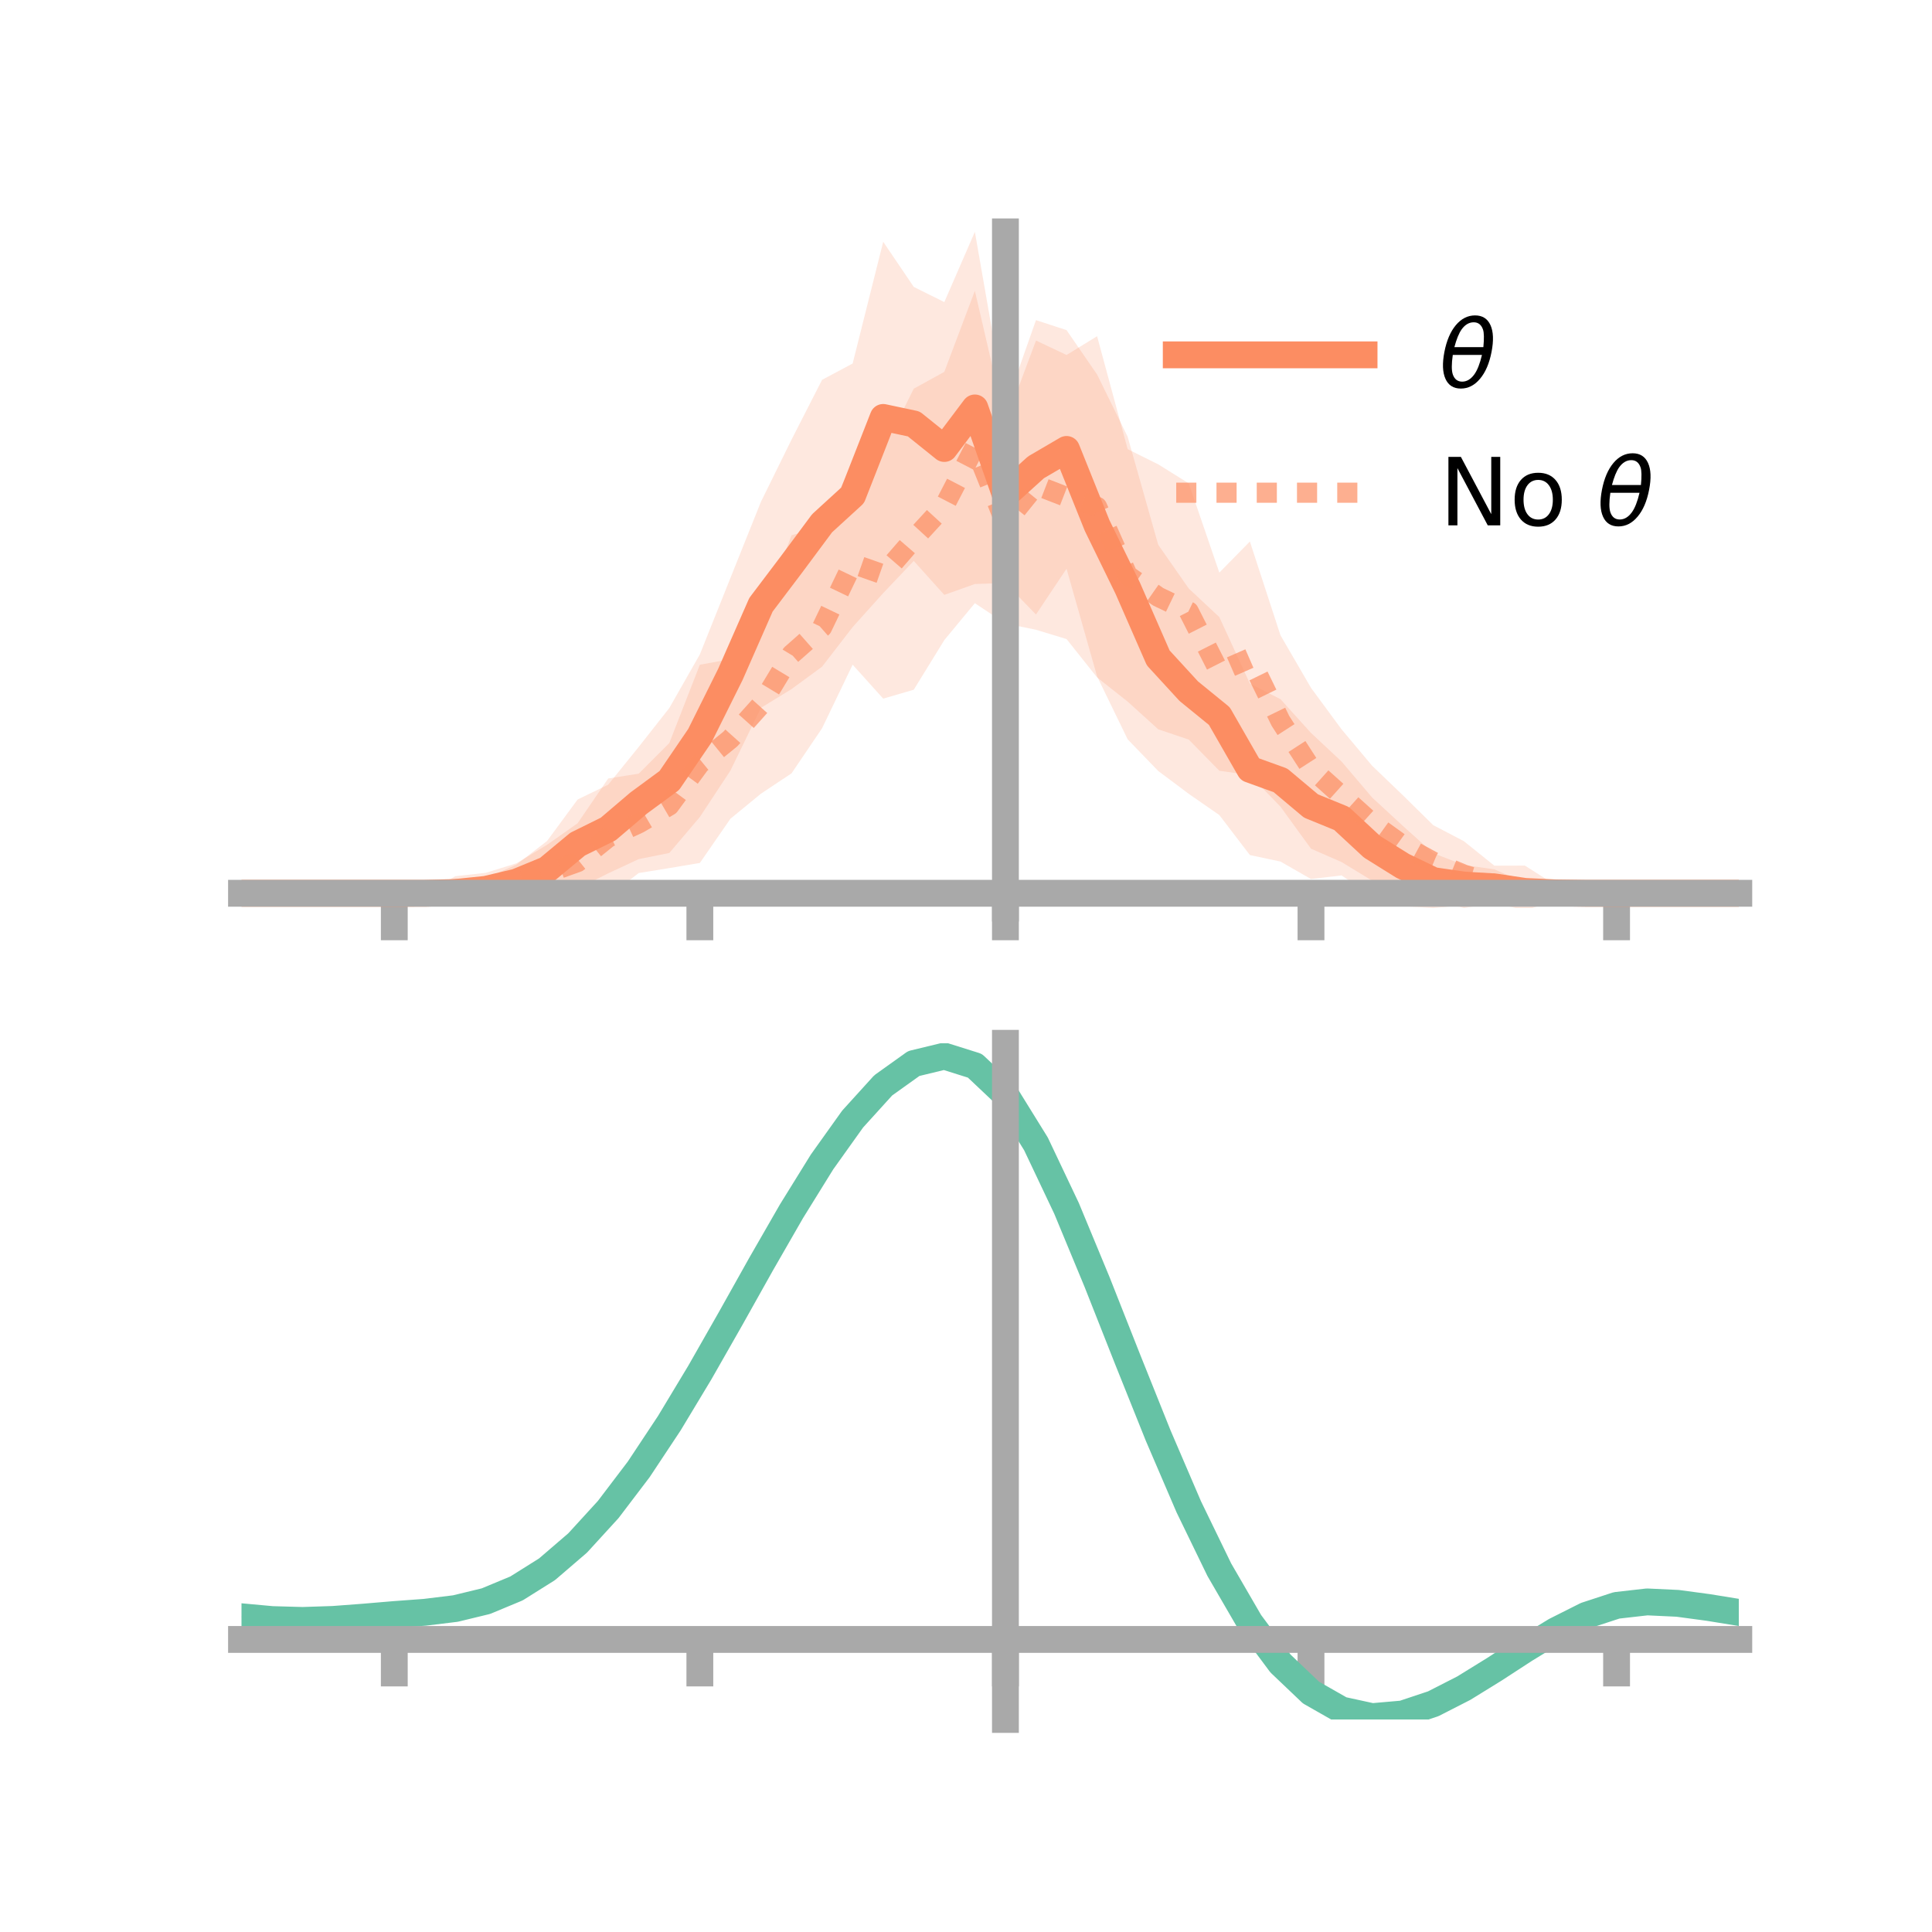 <?xml version="1.0" encoding="utf-8" standalone="no"?>
<!DOCTYPE svg PUBLIC "-//W3C//DTD SVG 1.1//EN"
  "http://www.w3.org/Graphics/SVG/1.1/DTD/svg11.dtd">
<!-- Created with matplotlib (https://matplotlib.org/) -->
<svg height="144pt" version="1.1" viewBox="0 0 144 144" width="144pt" xmlns="http://www.w3.org/2000/svg" xmlns:xlink="http://www.w3.org/1999/xlink">
 <defs>
  <style type="text/css">*{stroke-linecap:butt;stroke-linejoin:round;}</style>
 </defs>
 <g id="figure_1">
  <g id="patch_1">
   <path d="M 0 144 
L 144 144 
L 144 0 
L 0 0 
z
" style="fill:none;"/>
  </g>
  <g id="axes_1">
   <g id="patch_2">
    <path d="M 18 67.68 
L 129.6 67.68 
L 129.6 17.28 
L 18 17.28 
z
" style="fill:none;"/>
   </g>
   <g id="PolyCollection_1">
    <path clip-path="url(#p85c61ec349)" d="M 18 66.579 
L 18 66.579 
L 20.278 66.579 
L 22.555 66.579 
L 24.833 66.579 
L 27.11 66.579 
L 29.388 66.579 
L 31.665 66.571 
L 33.943 66.256 
L 36.22 65.463 
L 38.498 64.436 
L 40.776 62.682 
L 43.053 59.589 
L 45.331 58.486 
L 47.608 55.668 
L 49.886 52.773 
L 52.163 48.776 
L 54.441 43.081 
L 56.718 37.396 
L 58.996 32.769 
L 61.273 28.311 
L 63.551 27.096 
L 65.829 18.02 
L 68.106 21.383 
L 70.384 22.516 
L 72.661 17.28 
L 74.939 30.325 
L 77.216 23.862 
L 79.494 24.605 
L 81.771 27.915 
L 84.049 32.553 
L 86.327 40.606 
L 88.604 43.866 
L 90.882 45.995 
L 93.159 50.949 
L 95.437 52.11 
L 97.714 54.629 
L 99.992 56.759 
L 102.269 59.441 
L 104.547 61.544 
L 106.824 63.591 
L 109.102 64.471 
L 111.38 64.795 
L 113.657 65.791 
L 115.935 66.412 
L 118.212 66.579 
L 120.49 66.579 
L 122.767 66.579 
L 125.045 66.579 
L 127.322 66.579 
L 129.6 66.579 
L 129.6 66.579 
L 129.6 66.579 
L 127.322 66.579 
L 125.045 66.579 
L 122.767 66.579 
L 120.49 66.579 
L 118.212 66.579 
L 115.935 66.685 
L 113.657 67.09 
L 111.38 67.406 
L 109.102 67.46 
L 106.824 67.68 
L 104.547 67.532 
L 102.269 66.794 
L 99.992 65.249 
L 97.714 65.517 
L 95.437 64.214 
L 93.159 63.731 
L 90.882 60.75 
L 88.604 59.169 
L 86.327 57.465 
L 84.049 55.105 
L 81.771 50.413 
L 79.494 42.39 
L 77.216 45.8 
L 74.939 43.456 
L 72.661 43.529 
L 70.384 44.34 
L 68.106 41.81 
L 65.829 44.206 
L 63.551 46.74 
L 61.273 49.691 
L 58.996 51.361 
L 56.718 52.755 
L 54.441 57.437 
L 52.163 60.895 
L 49.886 63.577 
L 47.608 64.032 
L 45.331 65.094 
L 43.053 66.242 
L 40.776 66.932 
L 38.498 67.06 
L 36.22 67.108 
L 33.943 66.785 
L 31.665 66.584 
L 29.388 66.579 
L 27.11 66.579 
L 24.833 66.579 
L 22.555 66.579 
L 20.278 66.579 
L 18 66.579 
z
" style="fill:#fc8d62;fill-opacity:0.2;"/>
   </g>
   <g id="PolyCollection_2">
    <path clip-path="url(#p85c61ec349)" d="M 18 66.579 
L 18 66.579 
L 20.278 66.579 
L 22.555 66.579 
L 24.833 66.579 
L 27.11 66.579 
L 29.388 66.579 
L 31.665 66.577 
L 33.943 65.306 
L 36.22 65.052 
L 38.498 64.344 
L 40.776 62.965 
L 43.053 61.36 
L 45.331 58.025 
L 47.608 57.664 
L 49.886 55.383 
L 52.163 49.545 
L 54.441 49.13 
L 56.718 45.923 
L 58.996 39.896 
L 61.273 39.242 
L 63.551 34.485 
L 65.829 33.56 
L 68.106 28.97 
L 70.384 27.716 
L 72.661 21.675 
L 74.939 31.488 
L 77.216 25.381 
L 79.494 26.458 
L 81.771 25.06 
L 84.049 33.477 
L 86.327 34.609 
L 88.604 36.028 
L 90.882 42.679 
L 93.159 40.361 
L 95.437 47.345 
L 97.714 51.267 
L 99.992 54.359 
L 102.269 57.073 
L 104.547 59.26 
L 106.824 61.502 
L 109.102 62.692 
L 111.38 64.523 
L 113.657 64.516 
L 115.935 65.966 
L 118.212 66.554 
L 120.49 66.579 
L 122.767 66.579 
L 125.045 66.579 
L 127.322 66.579 
L 129.6 66.579 
L 129.6 66.579 
L 129.6 66.579 
L 127.322 66.579 
L 125.045 66.579 
L 122.767 66.579 
L 120.49 66.579 
L 118.212 66.597 
L 115.935 67.096 
L 113.657 67.861 
L 111.38 67.269 
L 109.102 67.682 
L 106.824 66.964 
L 104.547 66.73 
L 102.269 65.639 
L 99.992 64.252 
L 97.714 63.257 
L 95.437 60.122 
L 93.159 57.775 
L 90.882 57.447 
L 88.604 55.126 
L 86.327 54.357 
L 84.049 52.294 
L 81.771 50.492 
L 79.494 47.632 
L 77.216 46.938 
L 74.939 46.474 
L 72.661 44.956 
L 70.384 47.708 
L 68.106 51.408 
L 65.829 52.072 
L 63.551 49.543 
L 61.273 54.279 
L 58.996 57.642 
L 56.718 59.156 
L 54.441 61.025 
L 52.163 64.32 
L 49.886 64.702 
L 47.608 65.07 
L 45.331 66.825 
L 43.053 67.148 
L 40.776 67.182 
L 38.498 67.3 
L 36.22 67.335 
L 33.943 67.233 
L 31.665 66.58 
L 29.388 66.579 
L 27.11 66.579 
L 24.833 66.579 
L 22.555 66.579 
L 20.278 66.579 
L 18 66.579 
z
" style="fill:#fc8d62;fill-opacity:0.2;"/>
   </g>
   <g id="matplotlib.axis_1">
    <g id="xtick_1">
     <g id="line2d_1">
      <defs>
       <path d="M 0 0 
L 0 3.5 
" id="m7e862ff696" style="stroke:#a9a9a9;stroke-width:2;"/>
      </defs>
      <g>
       <use style="fill:#a9a9a9;stroke:#a9a9a9;stroke-width:2;" x="29.388" xlink:href="#m7e862ff696" y="66.579"/>
      </g>
     </g>
    </g>
    <g id="xtick_2">
     <g id="line2d_2">
      <g>
       <use style="fill:#a9a9a9;stroke:#a9a9a9;stroke-width:2;" x="52.163" xlink:href="#m7e862ff696" y="66.579"/>
      </g>
     </g>
    </g>
    <g id="xtick_3">
     <g id="line2d_3">
      <g>
       <use style="fill:#a9a9a9;stroke:#a9a9a9;stroke-width:2;" x="74.939" xlink:href="#m7e862ff696" y="66.579"/>
      </g>
     </g>
    </g>
    <g id="xtick_4">
     <g id="line2d_4">
      <g>
       <use style="fill:#a9a9a9;stroke:#a9a9a9;stroke-width:2;" x="97.714" xlink:href="#m7e862ff696" y="66.579"/>
      </g>
     </g>
    </g>
    <g id="xtick_5">
     <g id="line2d_5">
      <g>
       <use style="fill:#a9a9a9;stroke:#a9a9a9;stroke-width:2;" x="120.49" xlink:href="#m7e862ff696" y="66.579"/>
      </g>
     </g>
    </g>
   </g>
   <g id="matplotlib.axis_2"/>
   <g id="line2d_6">
    <path clip-path="url(#p85c61ec349)" d="M 18 66.579 
L 20.278 66.579 
L 22.555 66.579 
L 24.833 66.579 
L 27.11 66.579 
L 29.388 66.579 
L 31.665 66.578 
L 33.943 66.52 
L 36.22 66.286 
L 38.498 65.748 
L 40.776 64.807 
L 43.053 62.916 
L 45.331 61.79 
L 47.608 59.85 
L 49.886 58.175 
L 52.163 54.835 
L 54.441 50.259 
L 56.718 45.076 
L 58.996 42.065 
L 61.273 39.001 
L 63.551 36.918 
L 65.829 31.113 
L 68.106 31.597 
L 70.384 33.428 
L 72.661 30.405 
L 74.939 36.891 
L 77.216 34.831 
L 79.494 33.498 
L 81.771 39.164 
L 84.049 43.829 
L 86.327 49.036 
L 88.604 51.517 
L 90.882 53.372 
L 93.159 57.34 
L 95.437 58.162 
L 97.714 60.073 
L 99.992 61.004 
L 102.269 63.118 
L 104.547 64.538 
L 106.824 65.635 
L 109.102 65.966 
L 111.38 66.101 
L 113.657 66.441 
L 115.935 66.548 
L 118.212 66.579 
L 120.49 66.579 
L 122.767 66.579 
L 125.045 66.579 
L 127.322 66.579 
L 129.6 66.579 
" style="fill:none;stroke:#fc8d62;stroke-linecap:square;stroke-width:2;"/>
   </g>
   <g id="line2d_7">
    <path clip-path="url(#p85c61ec349)" d="M 18 66.579 
L 20.278 66.579 
L 22.555 66.579 
L 24.833 66.579 
L 27.11 66.579 
L 29.388 66.579 
L 31.665 66.579 
L 33.943 66.27 
L 36.22 66.193 
L 38.498 65.822 
L 40.776 65.073 
L 43.053 64.254 
L 45.331 62.425 
L 47.608 61.367 
L 49.886 60.043 
L 52.163 56.933 
L 54.441 55.077 
L 56.718 52.539 
L 58.996 48.769 
L 61.273 46.76 
L 63.551 42.014 
L 65.829 42.816 
L 68.106 40.189 
L 70.384 37.712 
L 72.661 33.315 
L 74.939 38.981 
L 77.216 36.159 
L 79.494 37.045 
L 81.771 37.776 
L 84.049 42.886 
L 86.327 44.483 
L 88.604 45.577 
L 90.882 50.063 
L 93.159 49.068 
L 95.437 53.733 
L 97.714 57.262 
L 99.992 59.306 
L 102.269 61.356 
L 104.547 62.995 
L 106.824 64.233 
L 109.102 65.187 
L 111.38 65.896 
L 113.657 66.189 
L 115.935 66.531 
L 118.212 66.576 
L 120.49 66.579 
L 122.767 66.579 
L 125.045 66.579 
L 127.322 66.579 
L 129.6 66.579 
" style="fill:none;stroke:#fc8d62;stroke-dasharray:1.5,1.5;stroke-dashoffset:0;stroke-opacity:0.7;stroke-width:1.5;"/>
   </g>
   <g id="patch_3">
    <path d="M 74.939 67.68 
L 74.939 17.28 
" style="fill:none;stroke:#a9a9a9;stroke-linecap:square;stroke-linejoin:miter;stroke-width:2;"/>
   </g>
   <g id="patch_4">
    <path d="M 129.6 67.68 
L 129.6 17.28 
" style="fill:none;"/>
   </g>
   <g id="patch_5">
    <path d="M 18 66.579 
L 129.6 66.579 
" style="fill:none;stroke:#a9a9a9;stroke-linecap:square;stroke-linejoin:miter;stroke-width:2;"/>
   </g>
   <g id="patch_6">
    <path d="M 18 17.28 
L 129.6 17.28 
" style="fill:none;"/>
   </g>
   <g id="legend_1">
    <g id="line2d_8">
     <path d="M 87.67 26.449 
L 101.67 26.449 
" style="fill:none;stroke:#fc8d62;stroke-linecap:square;stroke-width:2;"/>
    </g>
    <g id="line2d_9"/>
    <g id="text_1">
     <!-- $\theta$ -->
     <g transform="translate(107.27 28.899)scale(0.07 -0.07)">
      <defs>
       <path d="M 45.516 34.672 
L 14.453 34.672 
Q 12.359 20.062 14.5 13.875 
Q 17.188 6.25 24.469 6.25 
Q 31.781 6.25 37.359 13.922 
Q 42.234 20.656 45.516 34.672 
z
M 47.016 42.969 
Q 48.344 56.844 46.625 61.719 
Q 43.953 69.438 36.766 69.438 
Q 29.297 69.438 23.828 61.812 
Q 19.531 55.672 16.156 42.969 
z
M 38.188 76.766 
Q 49.906 76.766 54.594 66.406 
Q 59.281 56.109 55.719 37.844 
Q 52.203 19.625 43.453 9.281 
Q 34.766 -1.125 23.047 -1.125 
Q 11.281 -1.125 6.641 9.281 
Q 2 19.625 5.516 37.844 
Q 9.078 56.109 17.719 66.406 
Q 26.422 76.766 38.188 76.766 
z
" id="DejaVuSans-Oblique-952"/>
      </defs>
      <use transform="translate(0 0.234)" xlink:href="#DejaVuSans-Oblique-952"/>
     </g>
    </g>
    <g id="line2d_10">
     <path d="M 87.67 36.724 
L 101.67 36.724 
" style="fill:none;stroke:#fc8d62;stroke-dasharray:1.5,1.5;stroke-dashoffset:0;stroke-opacity:0.7;stroke-width:1.5;"/>
    </g>
    <g id="line2d_11"/>
    <g id="text_2">
     <!-- No $\theta$ -->
     <g transform="translate(107.27 39.174)scale(0.07 -0.07)">
      <defs>
       <path d="M 9.812 72.906 
L 23.094 72.906 
L 55.422 11.922 
L 55.422 72.906 
L 64.984 72.906 
L 64.984 0 
L 51.703 0 
L 19.391 60.984 
L 19.391 0 
L 9.812 0 
z
" id="DejaVuSans-78"/>
       <path d="M 30.609 48.391 
Q 23.391 48.391 19.188 42.75 
Q 14.984 37.109 14.984 27.297 
Q 14.984 17.484 19.156 11.844 
Q 23.344 6.203 30.609 6.203 
Q 37.797 6.203 41.984 11.859 
Q 46.188 17.531 46.188 27.297 
Q 46.188 37.016 41.984 42.703 
Q 37.797 48.391 30.609 48.391 
z
M 30.609 56 
Q 42.328 56 49.016 48.375 
Q 55.719 40.766 55.719 27.297 
Q 55.719 13.875 49.016 6.219 
Q 42.328 -1.422 30.609 -1.422 
Q 18.844 -1.422 12.172 6.219 
Q 5.516 13.875 5.516 27.297 
Q 5.516 40.766 12.172 48.375 
Q 18.844 56 30.609 56 
z
" id="DejaVuSans-111"/>
       <path id="DejaVuSans-32"/>
      </defs>
      <use transform="translate(0 0.234)" xlink:href="#DejaVuSans-78"/>
      <use transform="translate(74.805 0.234)" xlink:href="#DejaVuSans-111"/>
      <use transform="translate(135.986 0.234)" xlink:href="#DejaVuSans-32"/>
      <use transform="translate(167.773 0.234)" xlink:href="#DejaVuSans-Oblique-952"/>
     </g>
    </g>
   </g>
  </g>
  <g id="axes_2">
   <g id="patch_7">
    <path d="M 18 128.16 
L 129.6 128.16 
L 129.6 77.76 
L 18 77.76 
z
" style="fill:none;"/>
   </g>
   <g id="PolyCollection_3">
    <path clip-path="url(#pdeeb949819)" d="M 18 120.543 
L 18 120.465 
L 20.278 120.684 
L 22.555 120.748 
L 24.833 120.666 
L 27.11 120.486 
L 29.388 120.286 
L 31.665 120.113 
L 33.943 119.83 
L 36.22 119.272 
L 38.498 118.313 
L 40.776 116.861 
L 43.053 114.865 
L 45.331 112.317 
L 47.608 109.249 
L 49.886 105.728 
L 52.163 101.857 
L 54.441 97.764 
L 56.718 93.603 
L 58.996 89.551 
L 61.273 85.796 
L 63.551 82.537 
L 65.829 79.978 
L 68.106 78.32 
L 70.384 77.76 
L 72.661 78.488 
L 74.939 80.673 
L 77.216 84.404 
L 79.494 89.28 
L 81.771 94.855 
L 84.049 100.711 
L 86.327 106.484 
L 88.604 111.872 
L 90.882 116.642 
L 93.159 120.629 
L 95.437 123.734 
L 97.714 125.927 
L 99.992 127.234 
L 102.269 127.735 
L 104.547 127.543 
L 106.824 126.797 
L 109.102 125.652 
L 111.38 124.27 
L 113.657 122.814 
L 115.935 121.445 
L 118.212 120.314 
L 120.49 119.573 
L 122.767 119.317 
L 125.045 119.429 
L 127.322 119.746 
L 129.6 120.127 
L 129.6 120.232 
L 129.6 120.232 
L 127.322 119.875 
L 125.045 119.578 
L 122.767 119.478 
L 120.49 119.739 
L 118.212 120.49 
L 115.935 121.649 
L 113.657 123.063 
L 111.38 124.57 
L 109.102 126 
L 106.824 127.184 
L 104.547 127.954 
L 102.269 128.16 
L 99.992 127.669 
L 97.714 126.382 
L 95.437 124.238 
L 93.159 121.22 
L 90.882 117.359 
L 88.604 112.745 
L 86.327 107.531 
L 84.049 101.939 
L 81.771 96.262 
L 79.494 90.851 
L 77.216 86.116 
L 74.939 82.494 
L 72.661 80.379 
L 70.384 79.677 
L 68.106 80.219 
L 65.829 81.817 
L 63.551 84.278 
L 61.273 87.404 
L 58.996 90.999 
L 56.718 94.871 
L 54.441 98.84 
L 52.163 102.742 
L 49.886 106.429 
L 47.608 109.782 
L 45.331 112.708 
L 43.053 115.145 
L 40.776 117.064 
L 38.498 118.471 
L 36.22 119.408 
L 33.943 119.954 
L 31.665 120.228 
L 29.388 120.39 
L 27.11 120.576 
L 24.833 120.738 
L 22.555 120.806 
L 20.278 120.743 
L 18 120.543 
z
" style="fill:#66c2a5;fill-opacity:0.2;"/>
   </g>
   <g id="matplotlib.axis_3">
    <g id="xtick_6">
     <g id="line2d_12">
      <g>
       <use style="fill:#a9a9a9;stroke:#a9a9a9;stroke-width:2;" x="29.388" xlink:href="#m7e862ff696" y="122.194"/>
      </g>
     </g>
    </g>
    <g id="xtick_7">
     <g id="line2d_13">
      <g>
       <use style="fill:#a9a9a9;stroke:#a9a9a9;stroke-width:2;" x="52.163" xlink:href="#m7e862ff696" y="122.194"/>
      </g>
     </g>
    </g>
    <g id="xtick_8">
     <g id="line2d_14">
      <g>
       <use style="fill:#a9a9a9;stroke:#a9a9a9;stroke-width:2;" x="74.939" xlink:href="#m7e862ff696" y="122.194"/>
      </g>
     </g>
    </g>
    <g id="xtick_9">
     <g id="line2d_15">
      <g>
       <use style="fill:#a9a9a9;stroke:#a9a9a9;stroke-width:2;" x="97.714" xlink:href="#m7e862ff696" y="122.194"/>
      </g>
     </g>
    </g>
    <g id="xtick_10">
     <g id="line2d_16">
      <g>
       <use style="fill:#a9a9a9;stroke:#a9a9a9;stroke-width:2;" x="120.49" xlink:href="#m7e862ff696" y="122.194"/>
      </g>
     </g>
    </g>
   </g>
   <g id="matplotlib.axis_4"/>
   <g id="line2d_17">
    <path clip-path="url(#pdeeb949819)" d="M 18 120.504 
L 20.278 120.713 
L 22.555 120.777 
L 24.833 120.702 
L 27.11 120.531 
L 29.388 120.338 
L 31.665 120.171 
L 33.943 119.892 
L 36.22 119.34 
L 38.498 118.392 
L 40.776 116.962 
L 43.053 115.005 
L 45.331 112.513 
L 47.608 109.516 
L 49.886 106.079 
L 52.163 102.299 
L 54.441 98.302 
L 56.718 94.237 
L 58.996 90.275 
L 61.273 86.6 
L 63.551 83.408 
L 65.829 80.897 
L 68.106 79.269 
L 70.384 78.718 
L 72.661 79.434 
L 74.939 81.584 
L 77.216 85.26 
L 79.494 90.066 
L 81.771 95.559 
L 84.049 101.325 
L 86.327 107.007 
L 88.604 112.309 
L 90.882 117.001 
L 93.159 120.924 
L 95.437 123.986 
L 97.714 126.154 
L 99.992 127.452 
L 102.269 127.948 
L 104.547 127.749 
L 106.824 126.99 
L 109.102 125.826 
L 111.38 124.42 
L 113.657 122.939 
L 115.935 121.547 
L 118.212 120.402 
L 120.49 119.656 
L 122.767 119.397 
L 125.045 119.504 
L 127.322 119.811 
L 129.6 120.18 
" style="fill:none;stroke:#66c2a5;stroke-linecap:square;stroke-width:2;"/>
   </g>
   <g id="patch_8">
    <path d="M 74.939 128.16 
L 74.939 77.76 
" style="fill:none;stroke:#a9a9a9;stroke-linecap:square;stroke-linejoin:miter;stroke-width:2;"/>
   </g>
   <g id="patch_9">
    <path d="M 129.6 128.16 
L 129.6 77.76 
" style="fill:none;"/>
   </g>
   <g id="patch_10">
    <path d="M 18 122.194 
L 129.6 122.194 
" style="fill:none;stroke:#a9a9a9;stroke-linecap:square;stroke-linejoin:miter;stroke-width:2;"/>
   </g>
   <g id="patch_11">
    <path d="M 18 77.76 
L 129.6 77.76 
" style="fill:none;"/>
   </g>
  </g>
 </g>
 <defs>
  <clipPath id="p85c61ec349">
   <rect height="50.4" width="111.6" x="18" y="17.28"/>
  </clipPath>
  <clipPath id="pdeeb949819">
   <rect height="50.4" width="111.6" x="18" y="77.76"/>
  </clipPath>
 </defs>
</svg>
